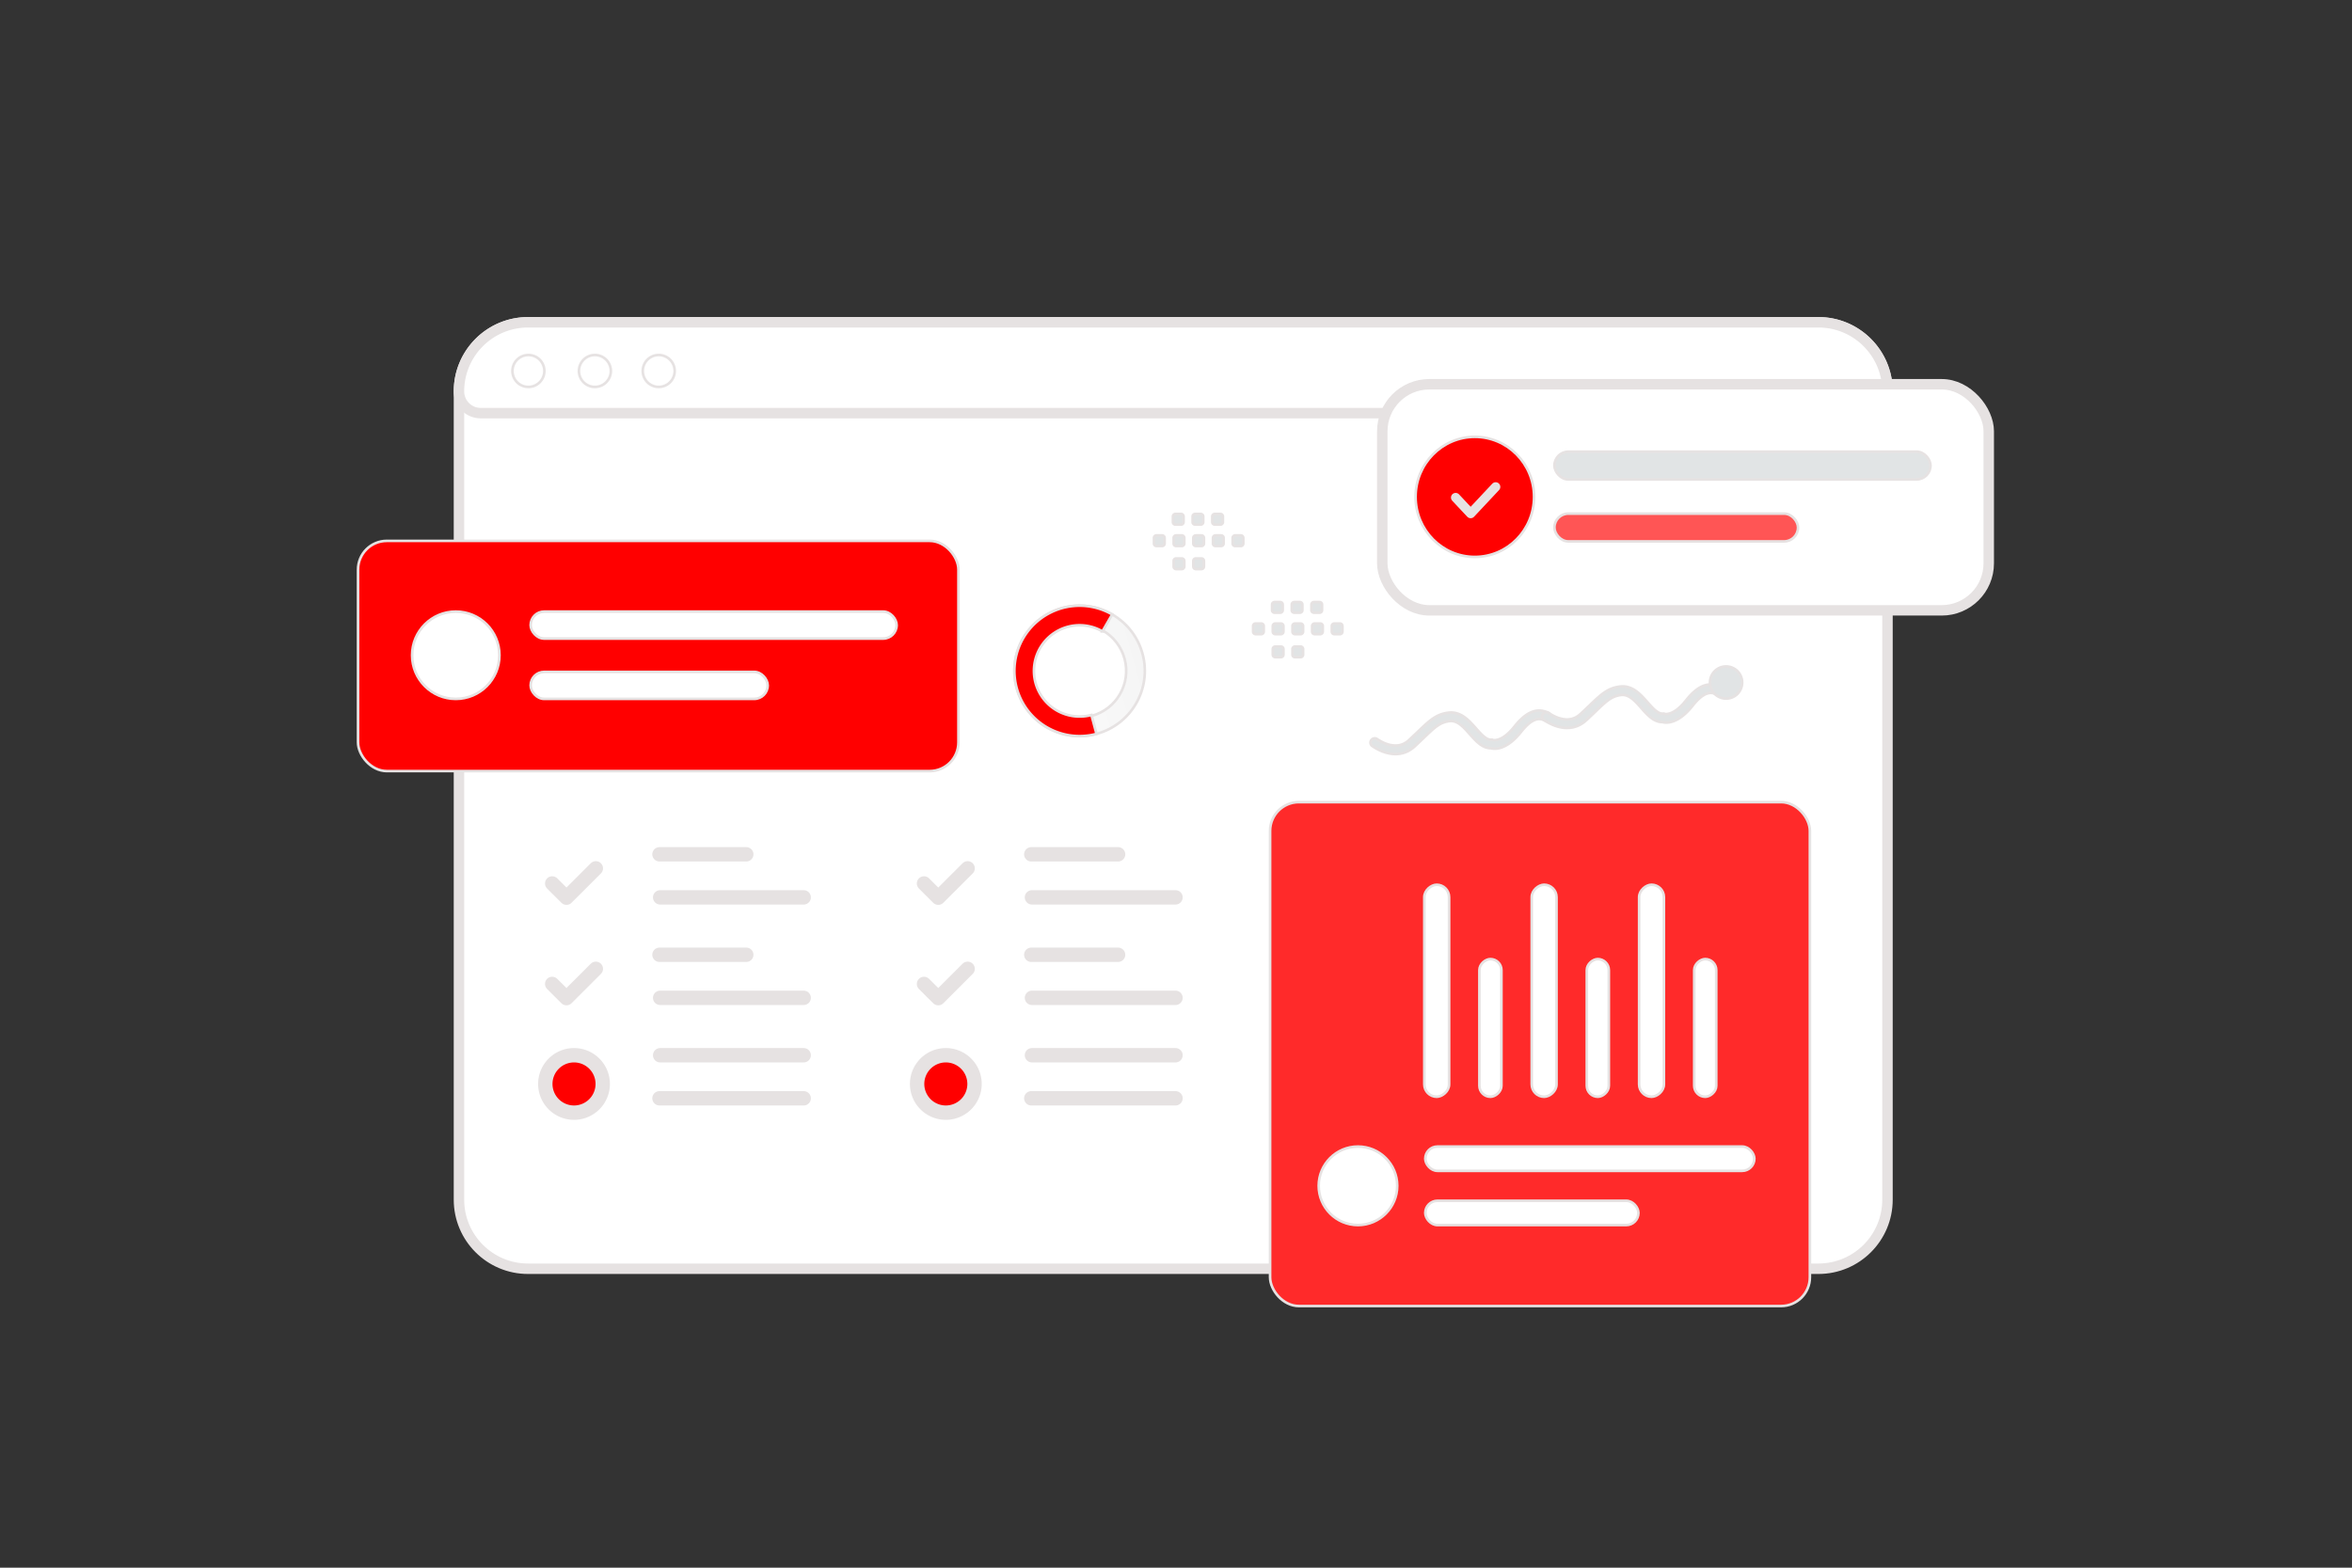 <?xml version="1.0" encoding="UTF-8" standalone="no"?>
<svg
   width="900"
   height="600"
   fill="none"
   version="1.1"
   id="svg29219"
   sodipodi:docname="website-audit-service-AWS-Aruba.svg"
   inkscape:version="1.2.2 (732a01da63, 2022-12-09)"
   xmlns:inkscape="http://www.inkscape.org/namespaces/inkscape"
   xmlns:sodipodi="http://sodipodi.sourceforge.net/DTD/sodipodi-0.dtd"
   xmlns="http://www.w3.org/2000/svg"
   xmlns:svg="http://www.w3.org/2000/svg">
  <rect width="100%" height="100%" fill="#333333" stroke="none"/>
  <sodipodi:namedview
     id="namedview29221"
     pagecolor="#ffffff"
     bordercolor="#000000"
     borderopacity="0.25"
     inkscape:showpageshadow="2"
     inkscape:pageopacity="0.0"
     inkscape:pagecheckerboard="0"
     inkscape:deskcolor="#d1d1d1"
     showgrid="false"
     inkscape:zoom="0.78666667"
     inkscape:cx="450"
     inkscape:cy="300"
     inkscape:window-width="1366"
     inkscape:window-height="697"
     inkscape:window-x="-8"
     inkscape:window-y="-8"
     inkscape:window-maximized="1"
     inkscape:current-layer="svg29219" />
  <style
     id="style29128"><![CDATA[.B{stroke:#e6e2e2}.C{fill:#2a7fff}.D{fill:#e1e4e5}.E{stroke-linecap:round}.F{fill-rule:evenodd}.G{stroke-linejoin:round}]]></style>
  <path
     fill="transparent"
     d="M0 0h900v600H0z"
     id="path29130" />
  <g
     fill="#fff"
     stroke-width="4"
     class="B"
     id="g29136">
    <path
       d="M695.814 485.589H202.062c-14.598 0-26.437-11.838-26.437-26.436V149.784c0-14.598 11.839-26.437 26.437-26.437h493.752c14.599 0 26.437 11.839 26.437 26.437v309.369c0 14.598-11.838 26.436-26.437 26.436z"
       id="path29132" />
    <path
       d="M722.251 149.784a8.34 8.34 0 0 1-8.34 8.339H183.965a8.34 8.34 0 0 1-8.34-8.339c0-14.598 11.839-26.437 26.437-26.437h493.752c14.599 0 26.437 11.839 26.437 26.437z"
       id="path29134" />
  </g>
  <path
     d="M202.115 148.089a6.107 6.107 0 1 0 0-12.213 6.107 6.107 0 0 0 0 12.213zm25.445 0a6.107 6.107 0 1 0 0-12.213 6.107 6.107 0 0 0 0 12.213zm24.428 0a6.107 6.107 0 1 0 0-12.213 6.107 6.107 0 0 0 0 12.213z"
     fill="#59f"
     class="B"
     id="path29138"
     style="fill:#ffffff" />
  <rect
     x="137"
     y="207.013"
     width="229.744"
     height="88.106"
     rx="11.013"
     fill="#06f"
     class="B"
     id="rect29140"
     style="fill:#ff0000" />
  <g
     fill="#fff"
     class="B"
     id="g29148">
    <rect
       x="203.051"
       y="234.07"
       width="140.06"
       height="10.345"
       rx="5.173"
       id="rect29142" />
    <rect
       x="203.051"
       y="257.148"
       width="90.721"
       height="10.345"
       rx="5.173"
       id="rect29144" />
    <circle
       cx="174.402"
       cy="250.782"
       r="16.712"
       id="circle29146" />
  </g>
  <rect
     x="486"
     y="307"
     width="206.559"
     height="192.859"
     rx="11.013"
     class="B C"
     id="rect29150"
     style="fill:#ff2a2a" />
  <g
     fill="#fff"
     class="B"
     id="g29172">
    <rect
       x="545.385"
       y="438.821"
       width="125.925"
       height="9.301"
       rx="4.651"
       id="rect29152" />
    <rect
       x="545.017"
       y="419.764"
       width="81.148"
       height="9.485"
       rx="4.742"
       transform="rotate(270 545.017 419.764)"
       id="rect29154" />
    <rect
       x="586.118"
       y="419.764"
       width="81.148"
       height="9.485"
       rx="4.742"
       transform="rotate(270 586.118 419.764)"
       id="rect29156" />
    <rect
       x="627.219"
       y="419.764"
       width="81.148"
       height="9.485"
       rx="4.742"
       transform="rotate(270 627.219 419.764)"
       id="rect29158" />
    <rect
       x="545.385"
       y="459.571"
       width="81.565"
       height="9.301"
       rx="4.651"
       id="rect29160" />
    <rect
       x="566.094"
       y="419.764"
       width="52.694"
       height="8.431"
       rx="4.215"
       transform="rotate(270 566.094 419.764)"
       id="rect29162" />
    <rect
       x="607.195"
       y="419.764"
       width="52.694"
       height="8.431"
       rx="4.215"
       transform="rotate(270 607.195 419.764)"
       id="rect29164" />
    <rect
       x="648.296"
       y="419.764"
       width="52.694"
       height="8.431"
       rx="4.215"
       transform="rotate(270 648.296 419.764)"
       id="rect29166" />
    <circle
       cx="519.628"
       cy="453.846"
       r="15.025"
       id="circle29168" />
    <rect
       x="528.933"
       y="147.064"
       width="232.067"
       height="86.531"
       rx="18"
       stroke-width="4"
       id="rect29170" />
  </g>
  <rect
     x="594.802"
     y="172.866"
     width="143.915"
     height="10.63"
     rx="5.315"
     class="B D"
     id="rect29174" />
  <rect
     x="594.802"
     y="196.58"
     width="93.218"
     height="10.63"
     rx="5.315"
     class="B C"
     id="rect29176"
     style="fill:#ff5555" />
  <path
     d="M564.345 213.151c-12.513 0-22.658-10.289-22.658-22.978s10.145-22.977 22.658-22.977 22.658 10.288 22.658 22.977-10.145 22.978-22.658 22.978z"
     fill="#0055d4"
     class="B F"
     id="path29178"
     style="fill:#ff0000" />
  <path
     d="m572.323 186.344-9.571 10.212-5.747-6.126"
     stroke-width="3.568"
     class="B E G"
     id="path29180" />
  <g
     class="D B"
     id="g29186">
    <path
       d="M529.283 287.709c-1.706-.629-3.152-1.477-4.149-2.15a1.626 1.626 0 0 1-.316-2.415 1.63 1.63 0 0 1 2.142-.283c.826.556 2.038 1.272 3.45 1.792l.158.058c3.363 1.191 6.254.7 8.591-1.46l3.444-3.257c4.447-4.265 6.897-6.614 11.576-7.227 4.773-.625 7.908 2.927 10.674 6.062 1.985 2.249 3.861 4.373 5.782 4.281l.42-.02.253.128c.327.083 3.56.713 8.201-5.15 2.908-3.675 5.66-5.652 8.414-6.042 1.835-.261 3.398.202 4.743.887a1.622 1.622 0 0 1 .623 2.344 1.614 1.614 0 0 1-2.09.543c-1.988-1.041-4.71-1.3-9.134 4.289-5.651 7.139-10.196 6.654-11.581 6.282-3.324-.008-5.736-2.742-8.072-5.388-2.444-2.769-4.753-5.386-7.807-4.985-3.619.474-5.539 2.314-9.745 6.347a247.946 247.946 0 0 1-3.487 3.298c-3.276 3.027-7.421 3.754-11.99 2.103-.034-.014-.067-.025-.1-.037z"
       id="path29182" />
    <path
       d="M594.92 277.714c-1.706-.629-3.152-1.477-4.149-2.151a1.625 1.625 0 0 1-.316-2.414 1.63 1.63 0 0 1 2.142-.284c.826.557 2.038 1.273 3.45 1.793l.158.058c3.363 1.191 6.254.7 8.591-1.46l3.444-3.257c4.447-4.265 6.897-6.614 11.576-7.227 4.773-.625 7.908 2.927 10.674 6.062 1.985 2.249 3.861 4.373 5.782 4.281l.42-.02.253.128c.327.083 3.56.713 8.201-5.15 2.908-3.675 5.66-5.652 8.414-6.043 1.835-.26 3.398.203 4.743.888a1.622 1.622 0 0 1 .623 2.344 1.614 1.614 0 0 1-2.09.543c-1.988-1.041-4.71-1.3-9.134 4.289-5.651 7.139-10.196 6.654-11.581 6.282-3.324-.009-5.736-2.742-8.072-5.388-2.444-2.77-4.753-5.386-7.807-4.986-3.619.474-5.539 2.315-9.745 6.348a253.597 253.597 0 0 1-3.487 3.298c-3.276 3.027-7.421 3.754-11.99 2.103-.034-.014-.067-.025-.1-.037z"
       id="path29184" />
  </g>
  <path
     d="m 227.999,332.342 -11.239,11.228 -5.46,-5.444 m 41.05,-11.157 h 33.216 m -32.957,16.479 h 54.93 m -79.54,27.346 -11.239,11.228 -5.46,-5.444 m 41.05,-11.157 h 33.216 M 252.609,381.9 h 54.93 m 0,38.451 H 252.35 m 55.189,-16.479 h -54.93"
     class="E"
     id="path29188"
     style="stroke:#e6e2e2;stroke-width:5.5;stroke-linejoin:round" />
  <path
     d="m 219.649,425.845 a 10.99,10.99 0 0 0 10.987,-10.986 10.99,10.99 0 0 0 -10.987,-10.986 10.99,10.99 0 0 0 -10.986,10.986 10.99,10.99 0 0 0 10.986,10.986 z"
     fill="#0066ff"
     id="path29190"
     style="stroke:#e6e2e2;stroke-width:5.5;stroke-linejoin:round;fill:#ff0000" />
  <path
     d="m 370.272,332.342 -11.239,11.228 -5.46,-5.444 m 41.049,-11.157 h 33.217 m -32.958,16.479 h 54.931 m -79.54,27.346 -11.239,11.228 -5.46,-5.444 m 41.049,-11.157 h 33.217 M 394.881,381.9 h 54.931 m -0.001,38.451 h -55.189 m 55.19,-16.479 h -54.931"
     class="E"
     id="path29192"
     style="stroke:#e6e2e2;stroke-width:5.5;stroke-linejoin:round" />
  <path
     d="m 361.922,425.845 a 10.99,10.99 0 0 0 10.986,-10.986 10.99,10.99 0 0 0 -10.986,-10.986 10.99,10.99 0 0 0 -10.986,10.986 10.99,10.99 0 0 0 10.986,10.986 z"
     class="C"
     id="path29194"
     style="stroke:#e6e2e2;stroke-width:5.5;stroke-linejoin:round;fill:#ff0000" />
  <g
     class="D B"
     id="g29202">
    <circle
       cx="660.489"
       cy="261.218"
       r="6.16"
       transform="rotate(10.422 660.489 261.218)"
       id="circle29198" />
    <path
       d="M512.74 242.705h-2.171a.948.948 0 0 1-.947-.947v-2.171a.95.95 0 0 1 .947-.947h2.171a.95.95 0 0 1 .947.947v2.171a.944.944 0 0 1-.947.947zm-7.526 0h-2.171a.95.95 0 0 1-.947-.947v-2.171a.95.95 0 0 1 .947-.947h2.171a.95.95 0 0 1 .947.947v2.171a.95.95 0 0 1-.947.947zm-7.531 0h-2.17a.951.951 0 0 1-.948-.947v-2.171a.95.95 0 0 1 .948-.947h2.17a.95.95 0 0 1 .948.947v2.171a.946.946 0 0 1-.948.947zm-7.526 0h-2.17a.951.951 0 0 1-.948-.947v-2.171a.95.95 0 0 1 .948-.947h2.17c.525 0 .952.427.952.947v2.171a.957.957 0 0 1-.952.947zm-7.526 0h-2.171a.952.952 0 0 1-.952-.947v-2.171a.95.95 0 0 1 .952-.947h2.171a.95.95 0 0 1 .947.947v2.171a.95.95 0 0 1-.947.947zm22.307-8.207h-2.17a.951.951 0 0 1-.948-.947v-2.175a.95.95 0 0 1 .948-.948h2.17a.95.95 0 0 1 .948.948v2.17a.947.947 0 0 1-.948.952zm-7.526 0h-2.171a.95.95 0 0 1-.947-.947v-2.175a.95.95 0 0 1 .947-.948h2.171a.95.95 0 0 1 .948.948v2.17a.947.947 0 0 1-.948.952zm-7.526 0h-2.171a.952.952 0 0 1-.952-.947v-2.175c0-.521.427-.948.952-.948h2.171a.95.95 0 0 1 .947.948v2.17a.952.952 0 0 1-.947.952zm7.797 17.024h-2.17a.951.951 0 0 1-.948-.948v-2.17a.95.95 0 0 1 .948-.948h2.17a.95.95 0 0 1 .948.948v2.17a.946.946 0 0 1-.948.948zm-7.526 0h-2.17a.951.951 0 0 1-.948-.948v-2.17a.95.95 0 0 1 .948-.948h2.17c.525 0 .952.427.952.948v2.17a.957.957 0 0 1-.952.948zm-15.356-42.541h-2.171a.948.948 0 0 1-.947-.947v-2.171a.95.95 0 0 1 .947-.947h2.171a.95.95 0 0 1 .947.947v2.171a.944.944 0 0 1-.947.947zm-7.526 0h-2.171a.952.952 0 0 1-.948-.947v-2.171a.95.95 0 0 1 .948-.947h2.171a.95.95 0 0 1 .947.947v2.171a.95.95 0 0 1-.947.947zm-7.531 0h-2.171a.95.95 0 0 1-.947-.947v-2.171a.95.95 0 0 1 .947-.947h2.171a.95.95 0 0 1 .948.947v2.171a.946.946 0 0 1-.948.947zm-7.526 0h-2.171a.95.95 0 0 1-.947-.947v-2.171a.95.95 0 0 1 .947-.947h2.171c.525 0 .952.427.952.947v2.171a.958.958 0 0 1-.952.947zm-7.526 0h-2.171a.952.952 0 0 1-.952-.947v-2.171a.95.95 0 0 1 .952-.947h2.171a.95.95 0 0 1 .947.947v2.171a.95.95 0 0 1-.947.947zm22.307-8.207h-2.171a.95.95 0 0 1-.947-.947v-2.175a.95.95 0 0 1 .947-.948h2.171a.95.95 0 0 1 .947.948v2.17a.946.946 0 0 1-.947.952zm-7.526 0h-2.171a.95.95 0 0 1-.947-.947v-2.175a.95.95 0 0 1 .947-.948h2.171a.95.95 0 0 1 .947.948v2.17a.946.946 0 0 1-.947.952zm-7.526 0h-2.171a.952.952 0 0 1-.952-.947v-2.175c0-.521.427-.948.952-.948h2.171a.95.95 0 0 1 .947.948v2.17a.952.952 0 0 1-.947.952zm7.797 17.024h-2.171a.952.952 0 0 1-.947-.948v-2.171a.95.95 0 0 1 .947-.947h2.171a.95.95 0 0 1 .948.947v2.171a.947.947 0 0 1-.948.948zm-7.526 0h-2.171a.952.952 0 0 1-.947-.948v-2.171a.95.95 0 0 1 .947-.947h2.171c.525 0 .952.427.952.947v2.171a.96.96 0 0 1-.952.948z"
       class="F"
       id="path29200" />
  </g>
  <g
     transform="rotate(75 413.114 256.775)"
     class="B"
     id="g29208">
    <circle
       cx="413.114"
       cy="256.775"
       r="24.954"
       fill="url(#A)"
       id="circle29204" />
    <circle
       cx="413.114"
       cy="256.775"
       fill="#fff"
       r="17.824"
       id="circle29206" />
  </g>
  <path
     d="M419.573 280.879a24.954 24.954 0 1 1 6.018-45.715l-3.743 6.484a17.456 17.456 0 0 0-16.459-.539 17.465 17.465 0 0 0-3.792 28.799 17.475 17.475 0 0 0 16.038 3.74l1.938 7.231z"
     class="B C"
     id="path29210"
     style="fill:#ff0000" />
  <defs
     id="defs29217">
    <linearGradient
       id="A"
       x1="414.179"
       y1="309.71"
       x2="412.64"
       y2="177.53"
       gradientUnits="userSpaceOnUse">
      <stop
         stop-color="#fff"
         id="stop29212" />
      <stop
         offset="1"
         stop-color="#eee"
         id="stop29214" />
    </linearGradient>
  </defs>
</svg>
